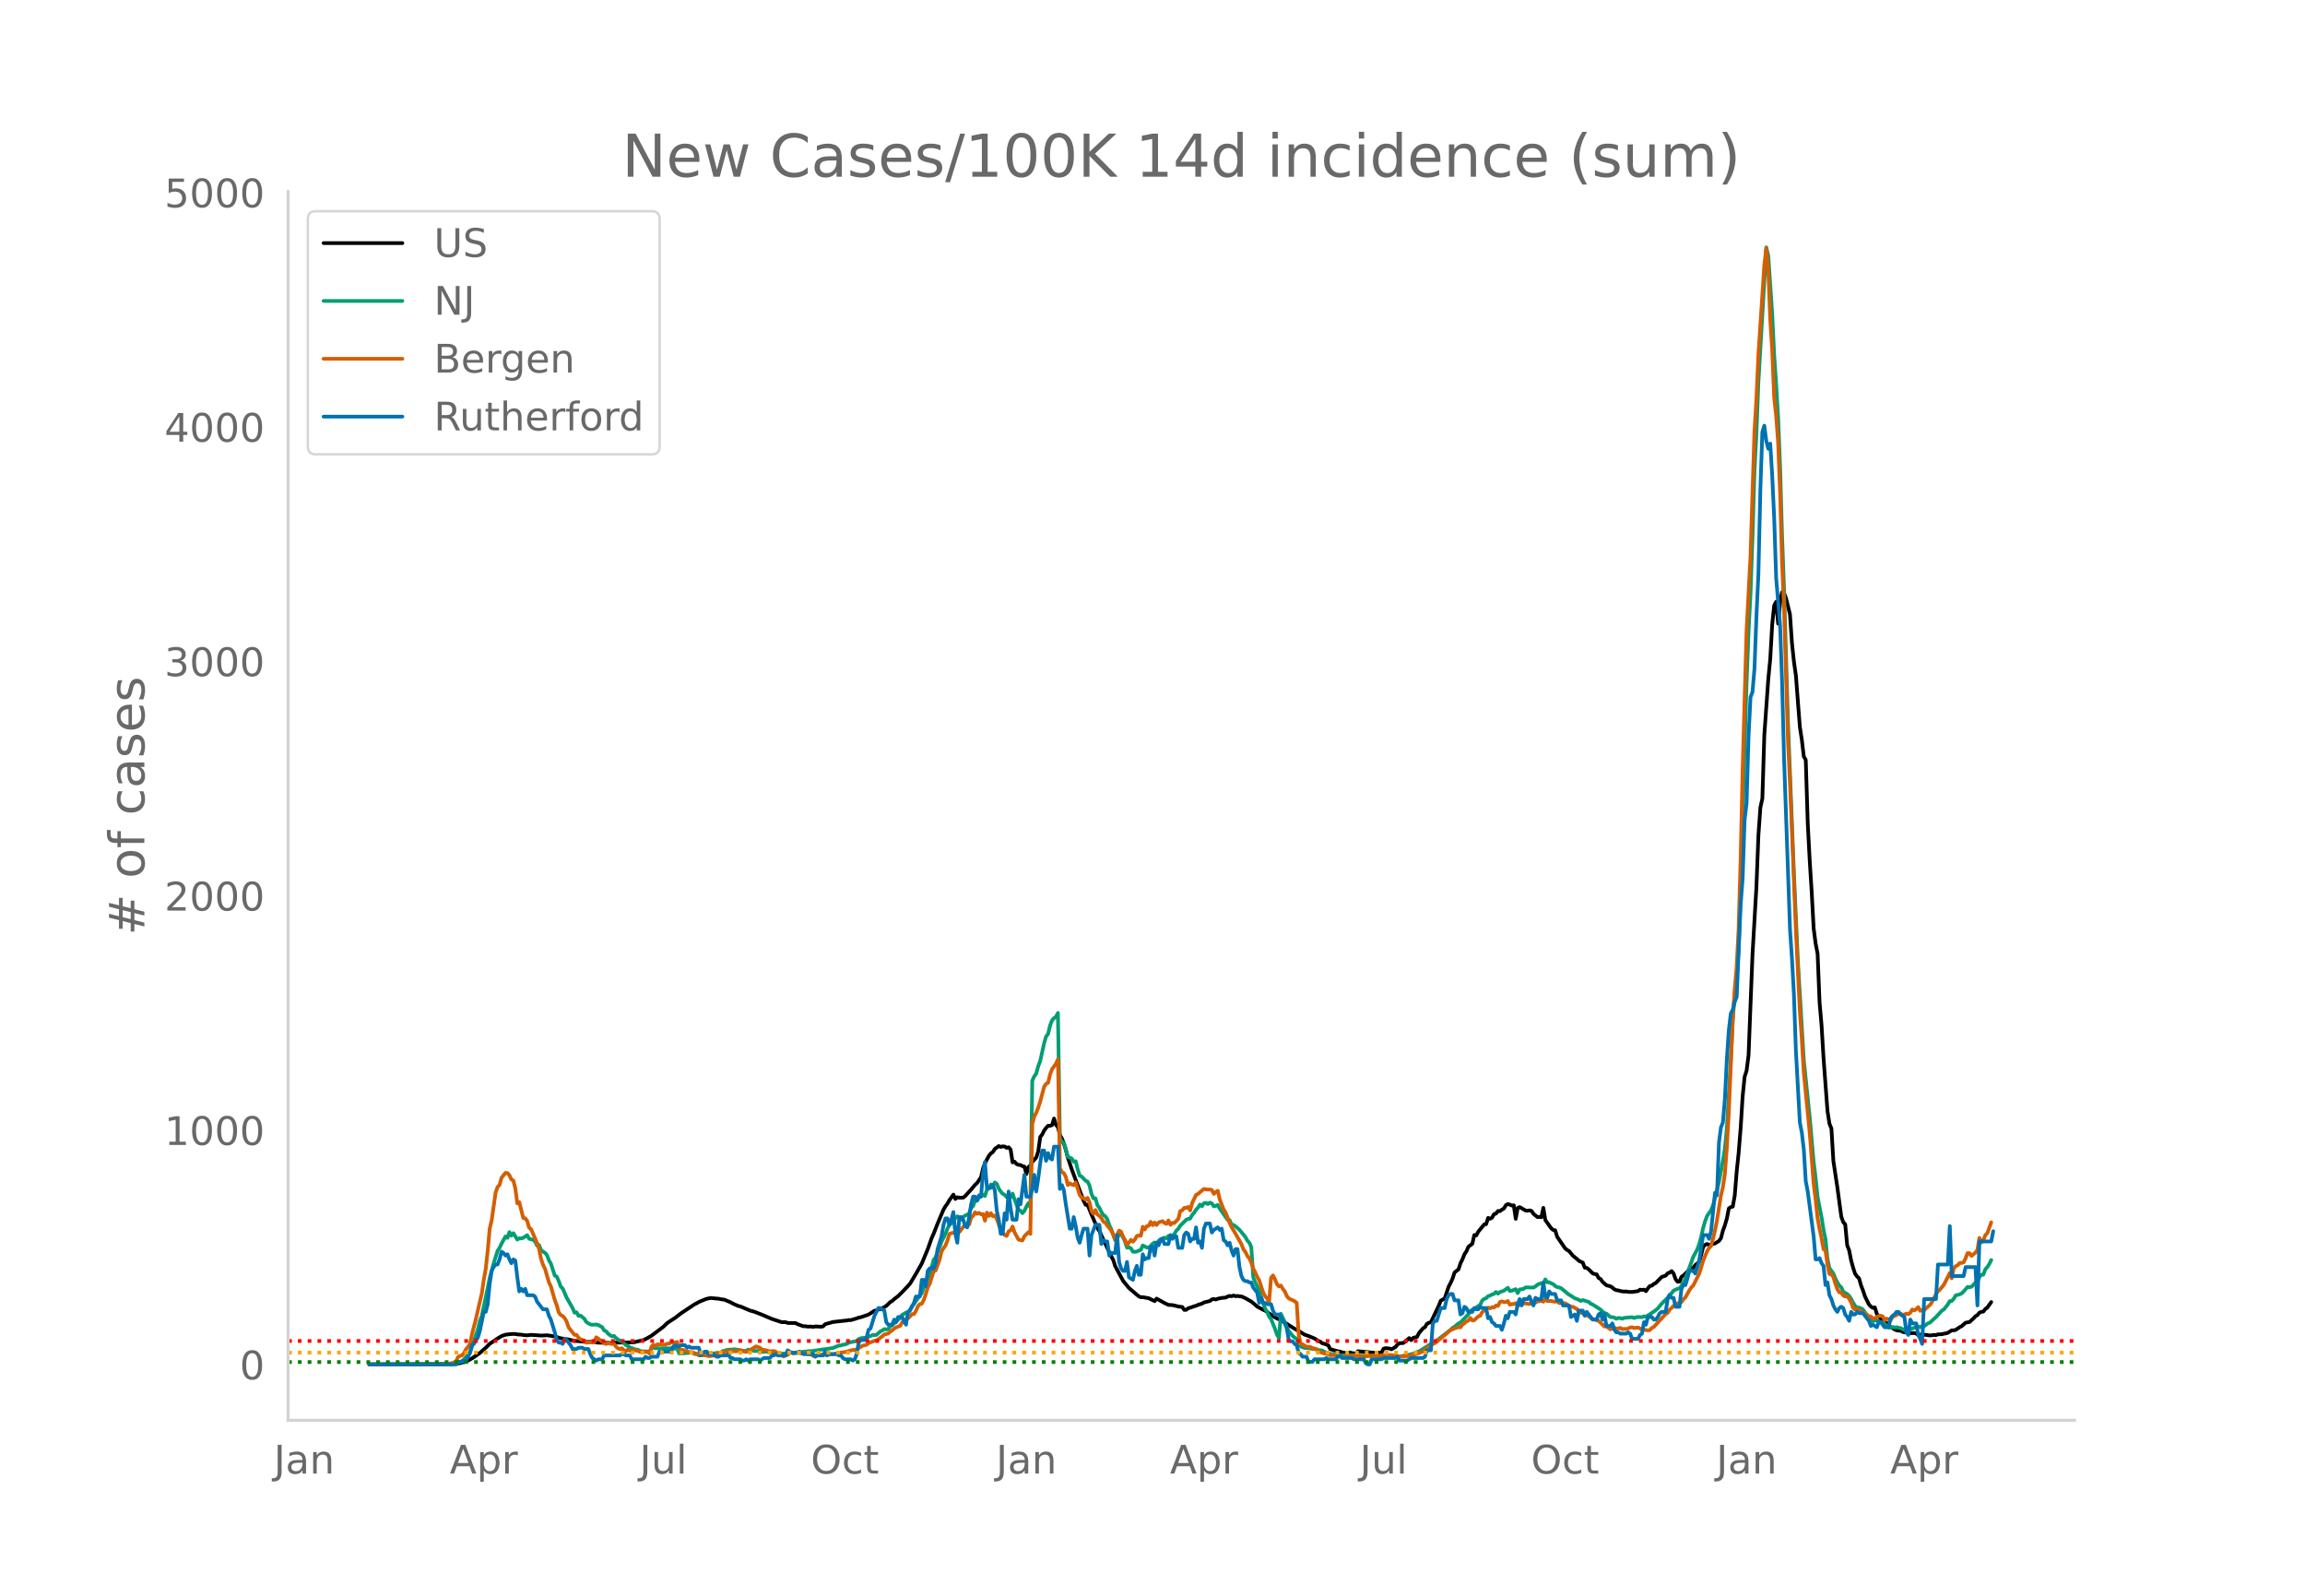 <svg height="864" viewBox="0 0 936 648" width="1248" xmlns="http://www.w3.org/2000/svg" xmlns:xlink="http://www.w3.org/1999/xlink"><defs><style>*{stroke-linecap:butt;stroke-linejoin:round}</style></defs><g id="figure_1"><path d="M0 648h936V0H0z" style="fill:#fff" id="patch_1"/><g id="axes_1"><path d="M117 576.72h725.4V77.76H117z" style="fill:none" id="patch_2"/><path clip-path="url(#p3ca8037f97)" d="m149.973 554.04 32.852-.102 2.404-.136 1.603-.275 1.602-.43 1.603-.592 1.602-.898 1.603-1.078 1.602-1.113 2.404-2.125 1.603-1.604 1.602-1.089 1.603-1.076 1.603-.981 1.602-.56 2.404-.277 1.603-.032.8.195 1.603.11 1.603.226.801.027 1.603-.173 2.404.146 1.602.137 2.404-.126 1.603.21 1.602.28 2.404.726 2.404.387.801.098 2.404.6 1.603.083 2.403.233 1.603.084.801-.043 3.205.346 4.007.053.801.12.801-.143 8.814-.183 4.007-.914 1.602-.827 1.603-.931 4.808-3.614 1.602-1.56 3.205-2.096 2.404-1.852 5.61-3.72.8-.361.802-.508 2.404-.988.8-.293 1.603-.33 2.404.246.802.045.8.196 1.603.216 2.404 1.033 1.603.827 1.602.693.802.166 4.006 1.705 1.603.427 3.205 1.232 4.006 1.724 4.007 1.31 1.602.006.801.306 3.205.049.802.442 2.404.863.8-.029.802.16 1.603-.01.801.141.801-.198 2.404.138.801-.185.802-.864 3.205-.893 4.006-.444 1.603-.168.801-.173.801.037 2.404-.707.801-.325.802-.127 3.205-1.096 2.404-1.555.801-.144.801-.372.802-.088.8-.514.802-.325.801-.544 1.603-1.545.801-.433.802-.772 1.602-1.219 1.603-1.587 1.602-1.675 1.603-1.751 2.404-3.99 2.404-4.26 2.403-5.782 1.603-4.537.801-1.77 1.603-4.11 2.404-5.697.8-1.334.802-1.084.801-1.426 1.603-2.2.801 1.76.802-.706.8.221 1.603-.059.802-.655 2.404-2.658 1.602-1.882.801-.722 1.603-2.349.801-3.545.802-2.166 1.602-3.022.801-.964.802-.549.8-1.266 1.603-1.154.802.342.801-.232.801.088.802.524.8-.234.802.92.801 5.209.802-.271.801.932.801.344.802.062.8.46.802.194.801 3.015.802-2.834.801-.634.801-1.46 1.603-1.785.801-2.518.801-5.796.802-1.017.8-1.63.802-1.082.802-.84.8-.01.802-.247.801-2.686.802 2.593.8.92.802 3.21.801 1.394.802 2.044.801 2.606.801 3.167 1.603 4.717 1.602 4.324 3.206 8.426.8 1.633.802-.021 1.603 3.973 2.404 5.507.8 1.23 1.603 3.417 3.206 6.83.8 1.45.802 2.51 3.205 5.978 2.404 2.924 3.205 2.736.801.637.802.374.801-.042 1.603.303.8.131 2.405 1.177.801-1.017 3.205 1.789 1.603.755 1.602.076 2.404.568 1.603.233.8 1.154.802-.025.801-.63 1.603-.494.801-.323.802-.19.8-.393 1.603-.485.802-.485 2.404-.589.8-.634.802-.152.801.198.802-.33 1.602-.322 1.603-.135.801-.438.801-.227.802.102.801-.283.801.297.802-.132.8.183.802.028 1.603.72 1.602.93.801.417 2.404 2.059 2.404 1.307.801.34 3.206 2.226 1.602.96 1.603.639 5.609 3.573 1.602.842 2.404 1.505 1.603.555 2.403.985 1.603 1.057.801.27.802.687.8.153 1.603.64.802 1.538 3.205.89.801.08.801.346 1.603.246.801.019.802-.28.8.311.802.071.801.211.802-1.064 7.211.69 1.603-.125.801-.045.801-1.53.802-.225 1.602.137.801.326 1.603-.884.801-1.002.802-.59 1.602-.071.801-.575 1.603-1.431.801.84.802-.923 1.602-.422.801-1.583 1.603-1.874.801-.472.802-1.384.8-.401.802-.24 3.205-6.692.801-2.043 1.603-.903 1.603-4.79.8-1.525.802-1.783.801-2.473 1.603-1.24.801-2.483.802-1.603.8-2.048.802-1.172.801-1.877 1.603-1.19.801-3.577.802.174.8-1.516 2.405-2.938.801-.13.801-2.537.802.345.8-.446.802-1.422.801-.247.802-1.028.8.048.802-.607.802-.462.8-1.346.802-.462.801.236.802.387.8-.112.802 5.487.801-4.378.802-.385 2.404 1.396.8.075.802-.135.801.22.802 1.183 1.602 1.315.802-.062.8.13.802-3.805.801 4.964 2.404 3.356.802.648.8.154.802 2.618 3.205 4.666.802.695.8.41 1.603 1.938 1.603 1.276.801.785 1.603.739.801 2.062.801.051.802.637 1.602 1.58.801.309.802.107.801 1.47.801.432.802 1.14 1.602 1.424 1.603.39.801.526.801.7.802.349.8.08.802.286 1.603.214.8-.073.802.195 1.603.019 2.404-.336.8-.606.802.129.801-.131.802.626.801-1.178.801-.928.802-.137.8-.698.802-.392 2.404-2.453 1.603-.534.8-.941.802-.284.801-.604.802.978.801 2.258.801 1.065.802-.01.8-1.964.802-.545 1.603-1.549.8-.974.802-.496.802-.092.8-1.118.802-.616.801-.845.802-2.688.8-3.292.802-.774.801-.36.802.39 2.404-.613 1.602-.998.801-1.1.802-3.058.801-2.189.801-2.745.802-4.11.8-.547.802-.203.801-4.448.802-9.88.801-7.652.801-9.971.802-12.725.8-7.987.802-2.506.801-6.211 1.603-40.966 1.603-27.679.8-20.773.802-11.25.801-3.643.802-25.825 1.602-22.635.801-8.247.802-14.117.801-7.604.801-1.484.802 8.9.8-8.482.802-4.29.801.316.802 2.171 1.602 6.518.802 11.653.8 7.513.802 5.679 1.603 20.786.801 5.253.801 6.78.802 1.452.8 25.58.802 15.282.801 12.648.802 14.859.801 6.195.801 4.09.802 19.839.8 9.176.802 13.286 1.603 21.538.8 5.167.802 2.02.801 13.216 1.603 10.578 1.603 11.942.8 2.25.802.937.801 8.482.802 2.07.801 4.113.801 2.905.802 2.432.8 1.123.802.734.801 2.858.802 2.086.801 2.408 1.603 3.253.8.858.802.562.801-.214.802 2.584 2.404 3.297.8.414.802.079.801 1.703.802-.14 1.602 1.002.801.38.802.13.801-.03.801.49.802.242 1.602.03.801.31 1.603-.066.801.198.802.66.8-.175.802-.052 1.603.138 1.602.232 1.603-.216.801.06.801-.301 1.603-.063.801-.225.802-.098.8-.246 1.603-1.011.802.014.8-.184 1.603-1.107.802-.394 1.602-1.422 1.603-.278 1.602-1.454.802-.887.801-.467.801-.987.802-.331.8-.119.802-1.037.801-.56 1.603-2.263h0" style="fill:none;stroke:#000;stroke-linecap:round;stroke-width:1.5" id="line2d_1"/><path clip-path="url(#p3ca8037f97)" d="m149.973 554.04 32.852-.105 2.404-.352.801-.329.802-.17.801-.471.801-.618 1.603-1.877.801-.77.801-2.646.802-2.066 1.602-4.836.801-3.4.802-2.109 2.404-11.329.8-4.06 1.603-5.85 1.603-5.132.801-1.196.802-1.727 1.602-2.895.801.553.802-2.336.801 1.45.801-1.02 1.603 2.605.801-.536.801.086.802-.274 1.602-1.062.802 1.451 1.602.45.801.626.802 1.685.8-.216.802 2.035.801.656.802.456.801.915.801 2.122.802 1.347 1.602 4.887.801.416.802 1.818.801 2.216.801.79 1.603 3.709 2.404 4.205.801 1.91.801-.193.802 1.447.8-.096 1.603 1.333.802 1.336 1.602.934.802.135 1.602-.096.801.184 1.603.888.801 1.32.801.372.802.925.801.654.801.473.802-.184.8.834.802.649 1.603.736 1.602 1.498.802.346.8.602 2.405.858.801.062.801.447.802.235 1.602.024.801-.021.802.42.801-1.809.801-.043.802.163.8-.035.802.141 1.603-.06 3.205-.04 1.602.125.802-.1.8 2.064 1.603-.013.802-.032.801-.143.801.002.802-.138.8.221.802.36.801.03.802.43 1.602.002 3.205-.403 2.404-.515 1.603-.018.801-.686.801-.114.802-.377 1.602-.157h.801l.802-.142 1.602.26 2.404.42.801-.025.802-.485 1.602.227.802.33 1.602-.025.801.017.802.294.801.075.801-.173.802.21.8.036 1.603.38.802.374.801.227.801-.076.802-.298 2.403-.026.802-.298.8-.17.802.218 1.603-.29.801.027 4.006-.463.802.016 8.814-1.282 2.404-.994.801-.021.801-.341.802-.048.8-.271.802-.521 3.205-.639.801-.787.802-.34 1.602-.178.802.096.8-.57.802-.248.801-.382 1.603-.061 1.603-1.426.8-.384.802-.559.801.146.802-.193.801-1.12.801-.405 2.404-2.29.801-.62.802-1.25 1.602-.961.802-.189.8-.896.802-1.514.801-.858 2.404-3.529.802-.902.8-2.283.802-1.495.801-2.08.802-1.524 1.602-6.2.801-.911.802-2.36.801-1.727.801-2.379 1.603-3.142.801-2.095.801-1.632.802-.534 1.602-2.116.802-.748.8.59.802.75.801-1.041.802-.622.801-.267.801-.655.802-2.183.8-.702.802-2.21.801.02.802-1.287.8-.433.802-.694.802.477.8-2.612.802-.338.801-1.723.802.686.8-1.499.802.577.801 1.894.802 1.214.801.916.801.42.802.936.8-.371.802.446.801-1.511.802 2.401 1.602 4.167.802.331.8 1.054.802-.902.801-1.72.802-1.414.801 1.613.801-51.356.802-1.78.8-1.118.802-2.974.801-2.102 1.603-7.22.801-2.78.802-.995.8-3.387.802-2.139.801-.926.802-.523.8-1.57.802 50.624.801 1.755.802.442.801 2.606.801 3.023.802.282.8.4.802 1.28.801-.204.802 3.288.801 2.514.801.407 1.603 1.685.801.363.801 1.583.802 3.352.801 1.885.801-.03.802 2.827.8 1.007.802 1.696.801 1.285.802.471.801 1.168.801 2.416.802 1.626 1.602 4.49.801-.518.802-1.927.8.014.802 1.267.801 1.75.802 2.465.801-.153.801.449.802 1.342.8.086.802-.147.801-.405.802-.238.801-1.818 1.603.816.8.09.802-.7.801-.904.802-.524.801.426.801-1.038.802-.704 1.602-.628.801.287.802-.986.801.343.801-.458.802-.666.8-1.37.802-.744.801-1.272 2.404-2.4.801-.344.802-.14.801-1.481.801-.857.802-1.28.8-.857.802-1.238.801.69.802-1.218.801-.146.801.497.802-.604.8.343.802 1.17.801-.156.802-.416.801 1.507 3.205 4.554.801.112.802 1.811.801.159.801.56 1.603 1.394 2.404 2.937.8 1.457.802.874.801 1.814.802 12.304.801 1.961 1.603 3.35 1.602 5.206.801 2.09.802 1.287.801 1.966.801 1.014 1.603 3.948.801 2.286.801 1.452.802-9.813 1.602 3.416.802 1.946.8 1.644 1.603 2.006.802.681.801.385.801 2.234.802.913 1.602.63 1.603.094 1.602.281 1.603.098.801.419.801.025.802.161.8.522.802.184 1.603.684 2.404.007 1.602.434 1.603.047 2.404.012 1.602-.108 2.404.235 2.404.103.801-.09.801.075 1.603-.067 4.006.294 1.603-.027 4.006.096 1.603-.132 4.006-.792.802-.197 1.602-.723.801-.243 1.603-.985 1.603-.993.8-.59 2.405-1.125 2.403-1.97 1.603-1.215 2.404-1.877.801-.772.801-.468 1.603-1.34.801-.365 2.404-2.519.801-.777.802-1.48 1.602-.828 2.404-1.62.801-1.707.802-.664.801-.301.801-.818.802-.244.8-.458.802-.214.801-.802.802.676.8-.618 1.604-.547 1.602-1.207.801 1.291.802-.096 1.602-.634.801 1.611.802-1.484 1.602-.244.802-.6 3.205.068.801-.446.801-.685.802-.401.8-.21.802.352.801-1.94.802 1.228.801-.045.801.46.802.278.8.79.802.413.801.161.802.298 3.205 2.652.801.404 1.603 1.09.8.2 1.603.828.802-.346 2.404.752.8.739.802.31 3.205 2.069.802.8.8.639.802.175 1.603 1.43.801.011.801.181.802.49.8-.35.802.082.801.238.802-.342 3.205-.277.801.344.801-.282.802-.15 1.602.108.801-.374.802.152 1.602-.99 2.404-1.661.801-.697 1.603-1.954 1.603-1.577.8-.74.802-1.26.801-.612.802-1.101 1.602-.724.802-.18.8-.942.802-1.62.801-1.33 1.603-4.514 1.603-4.404 1.602-2.953.801-2.197.802-2.964.8-3.557.802-2.793.801-2.115 1.603-2.34.801-1.93 1.603-6.103.801-3.462 1.603-8.525.801-4.87.801-8.196 1.603-27.845.801-15.952.801-11.057.802-6.915.801-11.614.801-23.024 1.603-58.17.801-26.52.801-20.477.802-15.698.8-22.634.802-27.198.802-15.156.8-20.92 3.206-54.733.801 3.427 1.603 23.704.801 16.645.801 11.796.802 13.573.8 19.817.802 28.261.801 21.638 1.603 53.963 2.404 61.32 1.602 35.468 2.404 40.444 2.404 23.147 1.603 18.245.801 6.39.801 7.9 1.603 8.062.801 5.142.801 3.785.802 8.08.8 3.737 1.603 2.16.802 2.01.801 1.607.801 1.25.802.768.8 1.783 1.603.9.802.752.801 1.245.801 1.546.802 1.232.8.833.802-.121.801.34.802.488.801 1.14.801 1.57.802.937.8.273.802.806.801-.272.802.008.801.217.801.397.802.203.8.578.802.717 1.603.765.8-.271.802.209.801-.098 1.603.333 1.603.813.8-.256.802-.078.801.068 1.603-.716 1.603-.526.8.336.802-.412.801.006 1.603-1.21.801-.276 1.603-1.511.801-.705 2.404-2.607.801-.51 1.603-2.012.801-1.353.801-.062.802-.914.8-1.338 1.603-.422.802-.41.801-.737 1.603-1.883.8.137.802-.21 1.603-1.67.801-.46.801-1.779.802-.973.8-.032.802-2.164.801-.885.802-1.239.801-1.652h0" style="fill:none;stroke:#009e73;stroke-linecap:round;stroke-width:1.5" id="line2d_2"/><path clip-path="url(#p3ca8037f97)" d="m149.973 554.04 28.846-.071 4.006-.256 1.603-.53.801-.49.801-1.665.802-.45.801-.204.801-.96.802-1.541.8-.92.802-1.163.801-3.932 1.603-6.27 2.404-10.394.801-5.473.801-4.503.802-7.372.8-8.925.802-3.39 1.603-11.252.801-2.277.801-.837.802-2.92 1.602-1.961.801.05.802.95.801 1.665.801.45.802 3.195.8 6.065.802-.5 1.603 6.423.801.112.801 1.082.802 2.768.8.602 1.603 3.717.802 1.91.8 2.317.802 4.054.801 2.39.802 1.592 1.602 5.514.802 1.705 1.602 5.555.801 2.185.802 2.86.801 1.04.801.41.802.857.8 1.389.802 2.389 1.603 2.022.801.98.801-.01.802 1.174.8.653 1.603.552.802.817.801-.113 2.404.02.801-2.092.801.51 2.404 1.89.801.326.802-.48.801.337.801.153.802-.143.8 1.185.802.725.801.275.802-.347.801.848.801.418.802-.755.8.49h.802l.801-.225 1.603.276.801.378 3.205.081.802.674.801-2.869.801-.745.802.52.8-.674 2.405.194.8-.06.802-.41.801-.01.802-.5.801-.03.801.112.802-.286.8 2.89.802.418.801-.092.802.562.801.01.801.327 1.603.102.801.429.801.174.802.633.801-.245.801.03 1.603.307.801.275 1.603-.204 2.404-1.072.8.02.802-.449.801-.092.802-.265.8.234.802-.398.801.164 1.603.081.801-.275.802-.092 1.602.46.801.101.802-.204.801-.592 1.603-.899.8-.52 1.603.582.802.776.801.04 2.404.623 1.602-.112.802.235.801 1 .801.164 1.603.786.801-.398.801-.266.802-.806.8-.072.802.317.801-.235.802-.02 1.602.255 1.603-.153.801.367 1.603.204.801.623.801-.05.802-.246.8-.04.802-.235.801.102.802-.01.801-.266 2.404.02 1.602-.347.802-.04.801-.307 1.603-.163 3.205-.868.8.01.802-.255 1.603-1.021.801-.45 1.603-.388.8-.694 2.405-.899.801-.112 2.404-1.746.801-.735 1.603-.388.801-.746.801-.54.802-.746.8-.46 1.603-.612.802-1.369 1.602-1.245.802-.45.8-.765.802-.95.801.01.802-1.276.8-1.869.802-.929.802-.153.8-1.573.802-2.267.801-2.767.802-1.46 1.602-5.064.801-.358 1.603-4.34.801-3.44 1.603-2.42.801-1.981.801-2.635.802-.357 1.602-.266.802-2.001.8 1.807 1.603-2.042.802-.664.801.235.801-.592.802-2.798.8-.704.802-1.42.801.613.802-.398.8.572.802-.082.802 2.675.8-3.257.802 1.348.801-1.103.802 1.215.8-.266.802 1.359.801 2.256 1.603 3.42.801.848.802.388.8-1.878.802-.368.801-1.562.802 2.358 1.602 2.9.802.256.8.132.802-1.725 1.603-1.634.801.694.801-44.642.802-3.022.8-1.542.802-2.053.801-2.45 1.603-6.076.801-1.164.802-.388.8-3.38.802-2.164 1.603-2.237.8-1.838.802 44.336.801 1.522.802.418.801 1.552.801 3.278.802-.704.8.5.802.235.801-1.103 1.603 5.014.801 1.164.802.224.8.644.802-.766.801 1.848.802 3.584.801 1.031.801-1.51.802 1.827.8.541.802.899.801 1.44.802.387.801 1.195 1.603 1.98.8 1.655.802 2.134.801-2.113.802-1.583.8.439.802 2.022.801 1.337.802 2.053 1.602-2.094.802.715.8-.858.802-1.47.801-.153.802.082.801-3.635.801 1.072.802-1.318.8-.163.802-1.603.801 1.358.802-1.062.801 1 .801-1.061 1.603-.52.801.734.801.368.802-1.389.801 1.756.801-.786.802.092 1.602-1.715.801-3.145.802-.307.8-.99.802.02.801-.418.802 1.419.801-2.971 1.603-3.34.8-.398 1.603-1.358.802-.633 1.602.256.802-.072.8.225.802 1.582.801-.776.802-.48.801 3.503 1.603 4.125.8 1.256 1.603 4.135.802 1.716 1.602 2.675 2.404 4.258.801 2.093.802 1.052.8 1.644.802.98.801 1.757.802 2.47.801 1.481.801 1.869.802 1.358 1.602 4.911.801 1.501.802.899.801 1.603.801-9.935.802-.99.8 1.592.802 1.95.801.91.802-.338.801 1.389.801 1.031.802 1.88.8.928.802.43.801.295.802.45.801.633.801 12.804.802 3.86.8.153.802.623.801.327 1.603.153.801.46.801.132.802.429.801.725 1.603.653 2.403.562.802.408.801-.132 1.603.214 1.602.49.801.082 3.206-.204.8-.215 2.405-.122.801.275 1.603.133 3.205-.408 1.602-.03 1.603.101 1.602-.306 3.205.01 2.404.51 1.603.062 2.404-.174 1.602-.214 3.205-.98 1.603-.674.801-.592 1.603-1.46.801-.338.801-.592.802-.388.8-.541 1.603-1.41 2.404-1.95.802-.827.8-.52 1.603-.735 1.603-.511.801.102.802-1.133.8-.552.802-.745.801-.296.802-1.072.801.98.801-.102 1.603-1.532.801-.265.801-1.44.802-.684.801-.5.801-.685.802.307.8-.5.802.163.801-.797.802.153.8-1.572.802-.296.802.286.8.01.802-.44.801 1.492.802-.215.8-.071.802-.307.801 1.256.802-.806 1.602-.358.802-.02 1.602.265.801-.316.802-.03.801-.225.801-.5.802-.062.8-.204.802.378.801-1.032.802.756 1.602-.01.802.214.8.082.802-.174.801.715 1.603.04.801.062.802.378.8.766.802.224.801.072 1.603.868.801 1.062.801.439.802.214.801.715.801.122.802.388.8.705.802.541.801.051.802.358.801.224 2.404 2.308.801-.082 1.603 1.246.801-.541.801-.123.802.388.8-.092.802-.234.801.52.802-.122.8.081.802-.224.802-.409.8-.092.802.297 1.603-.194 1.602.755 2.404.398.801-.122.802-.868.8-.398 4.809-5.27.8-.428.802-1.297.801-.715.802-.867 1.602-1.042.802.02.8-.51.802-1.113.801-.786 1.603-2.86.801-1.184.802-.796 2.403-4.759 1.603-5.268 1.602-3.89.802-1.267.801-.817.801-2.93.802-3.41.8-4.034 1.603-10.068.802-3.503.801-5.299.801-10.589.802-14.346 1.602-38.087.801-11.988.802-9.19.801-15.806.801-28.202.802-35.616 1.602-56.773 1.603-30.112 1.602-50.748.802-13.336.8-17.828 2.405-36.412.8-6.893.802 8.465.801 20.412.802 12.457.801 19.32.801 7.249.802 10.854.8 20.412.802 28.53.801 18.215 1.603 54.241.801 16.552 2.404 60.01 1.603 32.9.801 11.63.801 13.478 2.404 24.394 1.603 20.728.801 6.361.801 7.577.802 4.493.8 3.594.802 4.564.801.531.802 5.606.8 3.952.802.081.801 1.154.802 2.665.801 2.247.801 1.286.802.082.8 1.195.802.418.801-.153.802 1.072.801 1.41.801 2.225.802.797.8-.123.802.051 1.603 1.41.801-.062 1.603 1.43.8.03.802.838.801-.133.802-.368.801-.561.801-.051.802.275.8 1.563.802-.664.801.286.802.45.8-1.471 2.405-1.154.801-.164.801.44.802-.082.8-.337.802.194.801-.541.802-1.348.801.378.801-.49.802-.838.8 1.511.802-.306.801.143.802-.909 1.602-1.347.802-1.205 1.602-3.115.801-1.215.802-.664 1.602-1.98 2.404-4.749.801 2.104.802-4.003.8-.868.802-.429.801-.867.802-.041.801-.245.801-1.634.802-2.104.8.031.802 1.093 1.603-1.318.801-1.102.801-4.881.802 1.817.8-.857.802-2.053.801-.776 1.603-4.452h0" style="fill:none;stroke:#d55e00;stroke-linecap:round;stroke-width:1.5" id="line2d_3"/><path clip-path="url(#p3ca8037f97)" d="M149.973 554.04h35.256l.801-1.04h1.603l.801-.52h.802l1.602-3.12.801-3.12.802-.521.8-1.56.802-1.04.801-2.6 1.603-7.801h.801l.802-3.12.8-8.322.802-5.2.801-1.56.802-1.04h.801l.801-2.08.802-3.121.8.52.802 1.04.801-.52.802 2.08.801 1.56.801-1.56.802.52.8 6.76.802 5.722.801-1.04.802 1.04.801-1.04.801 2.6h2.404l.801.52.802 2.08 2.403 3.12h1.603l.801 2.6.802 1.56 1.602 5.202.801 3.12.802 1.04h.801l.801.52.802-2.08.8.52 1.603 2.08.802 1.56h1.602l.802-.52h1.602l.801.52h1.603l.801 2.08.802 1.56 1.602 1.04.801-.52h1.603l.801-1.56h6.41l.802-.52h.801l.801.52h1.603l.801 1.56h4.808l.801-1.04.801.52h.802l.801-.52h2.404l.801-2.08.801.52.802-.52h3.205l.801-2.08.801-.52.802.52h.8l.802-.52h1.603l.801 1.04.801-.52.802.52h3.205l.801 3.12.801-1.04.802-.52h.8l.802 1.04h1.603l1.602 1.04h.802l.8-.52h2.405l.8-.52.802 1.56h.801l.802.52h2.404l.8.52h.802l.801-.52.802.52.801-.52h3.205l.801.52 1.603-1.04h2.404l.801-1.04h.801l.802-.52.801.52h3.205l.801-2.08 1.603 1.04h2.404l.801-.52 1.603 1.04h4.006l.801 1.04.802-.52h2.403l.802-1.56.801 1.56.801-.52h3.205l.802.52h.801l.801 1.04.802.52h2.403l.802.52.8-.52.802-2.08.801-4.68.802-1.04h1.602l.802-1.04.8-3.12.802-.52 1.603-5.201 1.602-3.12h.802l1.602 1.04.801 4.68.802 1.04h1.602l.802-2.08.8 1.04.802-2.08h1.603l1.602 3.12.802-5.2.8-.52 1.603-3.12.802-2.601h1.602l.802-6.76h.8l.802 2.6.801-6.241.802-1.04h1.602l.801-2.08.802-5.721 1.602-5.201.802-4.68.8-2.6h.802l.801 2.6.802-2.08.801-3.121.801 8.84.802 3.641.8-10.4h.802l.801 1.04.802 2.6.801.52.801-4.16.802-5.201.8-3.12h.802l.801 1.56.802-2.08.8.52.802-9.362.802-4.68.8 10.4h1.603l.802-1.04.8 2.08.802 8.322.801 3.64.802 5.72h.801l.801-8.32.802 2.6.8-11.441.802 6.76.801 4.681h1.603l.801-8.32.802 2.08 1.602-11.962.801 8.841h1.603l.801-3.12.802-5.72.8 6.76.802-5.2.801-6.241.802-5.201h.8l.802 4.16.802-3.12.8 2.08.802.52.801-5.2h1.603l.801 17.162.801-1.56.802 2.08.801 5.72 1.603 9.882h.8l.802-4.68.801 3.64.802 4.68.801 2.08.801-3.12.802-2.6h1.602l.801 10.92.802-8.32 1.602-4.16h1.603l.801 7.8.801-1.56.802.52h.801l.801 5.72.802-1.04h1.602l.801-7.28.802 10.921.8 2.6.802 1.04h.801l.802-3.64.801 6.24 1.603 1.041.8-3.64.802-2.08.801 3.64h.802l.801-8.321.801 2.08.802-.52h.8l.802-4.68h.801l.802 3.64.801-5.2.801 1.04.802-2.08.8-.52.802 2.08h1.603l.801-3.641.801 1.56.802-1.04h.8l.802 4.68h1.603l.8-5.2.802-1.04.801.52.802 3.12.801-1.04h.801l.802-4.68.8 6.24.802-.52.801 2.6.802-7.8.801-2.08h1.603l.8 3.64.802-1.04 1.603-1.04h0l.801 1.04.801-.52.802 4.68.8.52.802 1.56.801-1.04.802 3.12.801 2.08.801-2.6h.802l.8 7.281.802 3.64.801 1.561.802.52h.8l.802.52h.801l.802 2.08 1.602 2.08.802 4.161.8-2.08.802 2.08h.801l.802.52h1.602l.802 2.6.8 1.56h1.603l.802 1.04.801 1.561.801 1.04.802 2.08.8 4.68.802.52h.801l.802 1.041.801.52.801 3.12.802.52.8 1.04h1.603l.802 2.08h1.602l.801-1.04h4.007l.801-.52.801.52h3.206l.8-1.56h.802l.801 1.04h4.007l.801.52h4.007l.8 1.56.802.521h.801l.802-2.08h4.006l.801-.52h4.808l.801-.52.802 1.56h3.205l1.602-1.04h4.808l.801-.52.802-2.6h1.602l.801-10.922.802-1.04h.8l1.603-5.2h1.603l.801-3.641.802-1.56.8-.52h.802l.801 2.6h1.603l.801 5.72.802-.52.8-2.6.802.52.801 1.56h1.603l.801-1.56.802.52h.8l.802-1.04.801.52h1.603l.801 4.16.802-.52.8 2.081.802.52.801 1.04h1.603l.801 1.56.802-2.6.8-3.12.802 1.04.801-2.6h1.603l.801 1.04.801-4.16.802-2.081.801 2.6.801-2.6h1.603l.801-1.04.801 2.08.802 1.56.801-3.12.801.52h1.603l.801-6.76.801 5.72.802.52.801-2.6.801 1.04h1.603l.801 2.6h1.603l.8 2.08h2.405l.801 4.68 1.603-1.04.8 2.601.802-4.16h1.603l.801 2.08.801-1.56 2.404 3.12h1.603l.801-2.08.801-.52.802 2.6.8-2.08.802 4.68h1.603l.801-1.04.801 2.6.802 1.04h.8l.802.52h2.404l.801-.52.802.52.8 2.08h2.405l.8-1.56.802-.52.801-4.68.802 1.04.801-3.12h1.603l.8 1.04h.802l.801-1.04.802-1.56.801-.52h1.603l.8-5.201.802-1.56.801 1.04h.802l.801 3.64h1.603l.8-7.28.802-1.56h.801l.802-2.601.8-3.12h1.604l.8 1.04 1.603-5.2 1.603-10.402h1.602l.802 1.56.801-3.12 1.603-15.602.8 1.04.802-21.322.801-6.241.802-2.08.801-9.361.801-16.122.802-11.962.8-6.76.802-1.56.801-3.12.802-2.081 1.602-37.444.802-10.402.8-23.922.802-6.761.801-27.043.802-16.122.8-2.08.802-9.361.802-21.323.8-17.162.802-34.324.801-23.403.802-2.6.8 6.24.802 3.121.801-2.08.802 13.002.801 17.161.801 24.443 1.603 19.242.801 22.883.801 31.204 1.603 45.765.801 23.403.802 11.961.8 14.562.802 22.882 1.603 29.124.801 4.16.801 6.761.802 13.001.8 4.16 2.405 18.203.801 9.361h.801l.802-.52.8 2.08.802 1.04.801 7.801.802-1.04.8 5.2.802 1.56.801 2.601.802 1.56.801 1.04.801-1.56.802-.52.8.52.802 2.6.801 1.04.802 1.561.801-3.64.801 1.04h.802l.8-1.04.802.52h1.603l2.404 3.12.8 2.08.802-.52 1.603 1.04.801-2.08h.801l1.603 2.08h1.602l.802-3.64.8-1.04.802-.52.801-1.04h.802l.801 1.04 1.603 1.04.8 6.24.802 1.04.801-6.24.802 1.56h1.602l.802 4.68.8 1.56.802 2.081.801-18.202h4.808l.801-14.042h4.007l.801-15.601.801 20.282h4.808l.801-3.64h4.007l.801 15.601.801-26.003h4.808l.801-4.16h0" style="fill:none;stroke:#0072b2;stroke-linecap:round;stroke-width:1.5" id="line2d_4"/><path clip-path="url(#p3ca8037f97)" d="M117 553.088h725.4" style="fill:none;stroke:green;stroke-dasharray:1.5,2.475;stroke-dashoffset:0;stroke-width:1.5" id="line2d_5"/><path clip-path="url(#p3ca8037f97)" d="M117 549.28h725.4" style="fill:none;stroke:orange;stroke-dasharray:1.5,2.475;stroke-dashoffset:0;stroke-width:1.5" id="line2d_6"/><path clip-path="url(#p3ca8037f97)" d="M117 544.521h725.4" style="fill:none;stroke:red;stroke-dasharray:1.5,2.475;stroke-dashoffset:0;stroke-width:1.5" id="line2d_7"/><path d="M117 576.72V77.76" style="fill:none;stroke:#d3d3d3;stroke-linecap:square;stroke-linejoin:miter;stroke-width:1.25" id="patch_3"/><path d="M117 576.72h725.4" style="fill:none;stroke:#d3d3d3;stroke-linecap:square;stroke-linejoin:miter;stroke-width:1.25" id="patch_4"/><g id="matplotlib.axis_1"><g id="xtick_1"><g style="fill:#696969" transform="matrix(.16 0 0 -.16 111.198 598.378)" id="text_1"><defs><path d="M9.813 72.906h9.859V5.078q0-13.187-5-19.14-5-5.954-16.094-5.954h-3.75v8.297h3.078q6.531 0 9.219 3.672Q9.813-4.39 9.813 5.078z" id="DejaVuSans-74"/><path d="M34.281 27.484q-10.89 0-15.093-2.484-4.204-2.484-4.204-8.5 0-4.781 3.157-7.594 3.156-2.797 8.562-2.797 7.485 0 12 5.297 4.516 5.297 4.516 14.078v2zm17.922 3.72V0H43.22v8.297Q40.14 3.328 35.547.953q-4.594-2.375-11.234-2.375-8.391 0-13.36 4.719Q6 8.016 6 15.922q0 9.219 6.172 13.906 6.187 4.688 18.437 4.688h12.61v.89q0 6.203-4.078 9.594-4.078 3.39-11.453 3.39-4.688 0-9.141-1.124-4.438-1.125-8.531-3.375v8.312q4.921 1.906 9.562 2.844 4.64.953 9.031.953 11.875 0 17.735-6.156 5.86-6.14 5.86-18.64z" id="DejaVuSans-97"/><path d="M54.89 33.016V0h-8.984v32.719q0 7.765-3.031 11.61-3.031 3.858-9.078 3.858-7.281 0-11.484-4.64-4.204-4.625-4.204-12.64V0H9.08v54.688h9.03v-8.5q3.235 4.937 7.594 7.374Q30.078 56 35.797 56q9.422 0 14.25-5.828 4.844-5.828 4.844-17.156z" id="DejaVuSans-110"/></defs><use xlink:href="#DejaVuSans-74"/><use x="29.492" xlink:href="#DejaVuSans-97"/><use x="90.771" xlink:href="#DejaVuSans-110"/></g></g><g id="xtick_2"><g style="fill:#696969" transform="matrix(.16 0 0 -.16 182.607 598.378)" id="text_2"><defs><path d="M34.188 63.188 20.797 26.906h26.812zm-5.579 9.718h11.188L67.578 0h-10.25l-6.64 18.703h-32.86L11.188 0H.78z" id="DejaVuSans-65"/><path d="M18.11 8.203v-29H9.077v75.484h9.031v-8.296q2.844 4.875 7.157 7.234Q29.594 56 35.594 56q9.968 0 16.187-7.906 6.235-7.907 6.235-20.797T51.78 6.484q-6.218-7.906-16.187-7.906-6 0-10.328 2.375-4.313 2.375-7.157 7.25zm30.578 19.094q0 9.906-4.079 15.547-4.078 5.64-11.203 5.64-7.14 0-11.218-5.64-4.079-5.64-4.079-15.547 0-9.906 4.078-15.547 4.079-5.64 11.22-5.64 7.124 0 11.202 5.64t4.078 15.547z" id="DejaVuSans-112"/><path d="M41.11 46.297q-1.516.875-3.297 1.281Q36.03 48 33.89 48q-7.625 0-11.703-4.953-4.079-4.953-4.079-14.234V0H9.08v54.688h9.03v-8.5q2.844 4.984 7.375 7.39Q30.031 56 36.531 56q.922 0 2.047-.125 1.125-.11 2.484-.36z" id="DejaVuSans-114"/></defs><use xlink:href="#DejaVuSans-65"/><use x="68.408" xlink:href="#DejaVuSans-112"/><use x="131.885" xlink:href="#DejaVuSans-114"/></g></g><g id="xtick_3"><g style="fill:#696969" transform="matrix(.16 0 0 -.16 259.711 598.378)" id="text_3"><defs><path d="M8.5 21.578v33.11h8.984V21.922q0-7.766 3.016-11.656 3.031-3.875 9.094-3.875 7.265 0 11.484 4.64 4.234 4.64 4.234 12.656v31h8.985V0h-8.984v8.406Q42.047 3.422 37.718 1q-4.313-2.422-10.032-2.422-9.421 0-14.312 5.86Q8.5 10.296 8.5 21.578zM31.11 56z" id="DejaVuSans-117"/><path d="M9.422 75.984h8.984V0H9.422z" id="DejaVuSans-108"/></defs><use xlink:href="#DejaVuSans-74"/><use x="29.492" xlink:href="#DejaVuSans-117"/><use x="92.871" xlink:href="#DejaVuSans-108"/></g></g><g id="xtick_4"><g style="fill:#696969" transform="matrix(.16 0 0 -.16 329.249 598.378)" id="text_4"><defs><path d="M39.406 66.219q-10.75 0-17.078-8.016-6.312-8-6.312-21.828 0-13.766 6.312-21.781 6.328-8 17.078-8 10.735 0 17.016 8 6.281 8.015 6.281 21.781 0 13.828-6.281 21.828-6.281 8.016-17.016 8.016zm0 8q15.328 0 24.5-10.281 9.188-10.282 9.188-27.563 0-17.234-9.188-27.516-9.172-10.28-24.5-10.28-15.375 0-24.593 10.25-9.204 10.265-9.204 27.546t9.204 27.563q9.218 10.28 24.593 10.28z" id="DejaVuSans-79"/><path d="M48.781 52.594v-8.407q-3.812 2.11-7.64 3.157-3.828 1.047-7.735 1.047-8.75 0-13.593-5.547-4.829-5.532-4.829-15.547 0-10.016 4.829-15.563 4.843-5.53 13.593-5.53 3.907 0 7.735 1.046 3.828 1.047 7.64 3.156V2.094Q45.016.344 40.984-.531q-4.015-.89-8.562-.89-12.36 0-19.64 7.765-7.266 7.765-7.266 20.953 0 13.375 7.343 21.031Q20.22 56 33.016 56q4.14 0 8.093-.86 3.953-.843 7.672-2.546z" id="DejaVuSans-99"/><path d="M18.313 70.219V54.688h18.5v-6.985h-18.5V18.016q0-6.688 1.828-8.594 1.828-1.906 7.453-1.906h9.218V0h-9.218q-10.407 0-14.36 3.875-3.953 3.89-3.953 14.14v29.688H2.687v6.984h6.594V70.22z" id="DejaVuSans-116"/></defs><use xlink:href="#DejaVuSans-79"/><use x="78.711" xlink:href="#DejaVuSans-99"/><use x="133.691" xlink:href="#DejaVuSans-116"/></g></g><g id="xtick_5"><g style="fill:#696969" transform="matrix(.16 0 0 -.16 404.467 598.378)" id="text_5"><use xlink:href="#DejaVuSans-74"/><use x="29.492" xlink:href="#DejaVuSans-97"/><use x="90.771" xlink:href="#DejaVuSans-110"/></g></g><g id="xtick_6"><g style="fill:#696969" transform="matrix(.16 0 0 -.16 475.075 598.378)" id="text_6"><use xlink:href="#DejaVuSans-65"/><use x="68.408" xlink:href="#DejaVuSans-112"/><use x="131.885" xlink:href="#DejaVuSans-114"/></g></g><g id="xtick_7"><g style="fill:#696969" transform="matrix(.16 0 0 -.16 552.179 598.378)" id="text_7"><use xlink:href="#DejaVuSans-74"/><use x="29.492" xlink:href="#DejaVuSans-117"/><use x="92.871" xlink:href="#DejaVuSans-108"/></g></g><g id="xtick_8"><g style="fill:#696969" transform="matrix(.16 0 0 -.16 621.717 598.378)" id="text_8"><use xlink:href="#DejaVuSans-79"/><use x="78.711" xlink:href="#DejaVuSans-99"/><use x="133.691" xlink:href="#DejaVuSans-116"/></g></g><g id="xtick_9"><g style="fill:#696969" transform="matrix(.16 0 0 -.16 696.935 598.378)" id="text_9"><use xlink:href="#DejaVuSans-74"/><use x="29.492" xlink:href="#DejaVuSans-97"/><use x="90.771" xlink:href="#DejaVuSans-110"/></g></g><g id="xtick_10"><g style="fill:#696969" transform="matrix(.16 0 0 -.16 767.542 598.378)" id="text_10"><use xlink:href="#DejaVuSans-65"/><use x="68.408" xlink:href="#DejaVuSans-112"/><use x="131.885" xlink:href="#DejaVuSans-114"/></g></g></g><g id="matplotlib.axis_2"><g id="ytick_1"><g style="fill:#696969" transform="matrix(.16 0 0 -.16 97.32 560.119)" id="text_11"><defs><path d="M31.781 66.406q-7.61 0-11.453-7.5Q16.5 51.422 16.5 36.375q0-14.984 3.828-22.484 3.844-7.5 11.453-7.5 7.672 0 11.5 7.5 3.844 7.5 3.844 22.484 0 15.047-3.844 22.531-3.828 7.5-11.5 7.5zm0 7.813q12.266 0 18.735-9.703 6.468-9.688 6.468-28.141 0-18.406-6.468-28.11-6.47-9.687-18.735-9.687-12.25 0-18.718 9.688-6.47 9.703-6.47 28.109 0 18.453 6.47 28.14Q19.53 74.22 31.78 74.22z" id="DejaVuSans-48"/></defs><use xlink:href="#DejaVuSans-48"/></g></g><g id="ytick_2"><g style="fill:#696969" transform="matrix(.16 0 0 -.16 66.78 464.932)" id="text_12"><defs><path d="M12.406 8.297h16.11v55.625l-17.532-3.516v8.985l17.438 3.515h9.86V8.296H54.39V0H12.406z" id="DejaVuSans-49"/></defs><use xlink:href="#DejaVuSans-49"/><use x="63.623" xlink:href="#DejaVuSans-48"/><use x="127.246" xlink:href="#DejaVuSans-48"/><use x="190.869" xlink:href="#DejaVuSans-48"/></g></g><g id="ytick_3"><g style="fill:#696969" transform="matrix(.16 0 0 -.16 66.78 369.746)" id="text_13"><defs><path d="M19.188 8.297h34.421V0H7.33v8.297q5.609 5.812 15.296 15.594 9.703 9.797 12.188 12.64 4.734 5.313 6.609 9 1.89 3.688 1.89 7.25 0 5.813-4.078 9.469-4.078 3.672-10.625 3.672-4.64 0-9.797-1.61-5.14-1.609-11-4.89v9.969Q13.767 71.78 18.938 73q5.188 1.219 9.485 1.219 11.328 0 18.062-5.672 6.735-5.656 6.735-15.125 0-4.5-1.688-8.531-1.672-4.016-6.125-9.485-1.218-1.422-7.765-8.187-6.532-6.766-18.453-18.922z" id="DejaVuSans-50"/></defs><use xlink:href="#DejaVuSans-50"/><use x="63.623" xlink:href="#DejaVuSans-48"/><use x="127.246" xlink:href="#DejaVuSans-48"/><use x="190.869" xlink:href="#DejaVuSans-48"/></g></g><g id="ytick_4"><g style="fill:#696969" transform="matrix(.16 0 0 -.16 66.78 274.56)" id="text_14"><defs><path d="M40.578 39.313Q47.656 37.797 51.625 33q3.984-4.781 3.984-11.813 0-10.78-7.422-16.703-7.421-5.906-21.093-5.906-4.578 0-9.438.906-4.86.907-10.031 2.72v9.515q4.094-2.39 8.969-3.61 4.89-1.218 10.218-1.218 9.266 0 14.125 3.656 4.86 3.656 4.86 10.64 0 6.454-4.516 10.079-4.515 3.64-12.562 3.64h-8.5v8.11h8.89q7.266 0 11.125 2.906 3.86 2.906 3.86 8.375 0 5.61-3.985 8.61-3.968 3.015-11.39 3.015-4.063 0-8.703-.89-4.641-.876-10.203-2.72v8.782q5.624 1.562 10.53 2.344 4.907.78 9.25.78 11.235 0 17.766-5.109 6.547-5.093 6.547-13.78 0-6.063-3.468-10.235-3.47-4.172-9.86-5.782z" id="DejaVuSans-51"/></defs><use xlink:href="#DejaVuSans-51"/><use x="63.623" xlink:href="#DejaVuSans-48"/><use x="127.246" xlink:href="#DejaVuSans-48"/><use x="190.869" xlink:href="#DejaVuSans-48"/></g></g><g id="ytick_5"><g style="fill:#696969" transform="matrix(.16 0 0 -.16 66.78 179.373)" id="text_15"><defs><path d="M37.797 64.313 12.89 25.39h24.906zm-2.594 8.593H47.61V25.391h10.407v-8.203H47.609V0h-9.812v17.188H4.89v9.515z" id="DejaVuSans-52"/></defs><use xlink:href="#DejaVuSans-52"/><use x="63.623" xlink:href="#DejaVuSans-48"/><use x="127.246" xlink:href="#DejaVuSans-48"/><use x="190.869" xlink:href="#DejaVuSans-48"/></g></g><g id="ytick_6"><g style="fill:#696969" transform="matrix(.16 0 0 -.16 66.78 84.186)" id="text_16"><defs><path d="M10.797 72.906h38.719v-8.312H19.828v-17.86q2.14.735 4.281 1.094 2.157.36 4.313.36 12.203 0 19.328-6.688 7.14-6.688 7.14-18.11 0-11.765-7.328-18.296-7.328-6.516-20.656-6.516-4.593 0-9.36.781-4.75.782-9.827 2.344v9.922q4.39-2.39 9.078-3.563 4.687-1.171 9.906-1.171 8.453 0 13.375 4.437 4.938 4.438 4.938 12.063 0 7.609-4.938 12.047-4.922 4.453-13.375 4.453-3.953 0-7.89-.875-3.922-.875-8.016-2.735z" id="DejaVuSans-53"/></defs><use xlink:href="#DejaVuSans-53"/><use x="63.623" xlink:href="#DejaVuSans-48"/><use x="127.246" xlink:href="#DejaVuSans-48"/><use x="190.869" xlink:href="#DejaVuSans-48"/></g></g><g style="fill:#696969" transform="matrix(0 -.2 -.2 0 58.62 379.813)" id="text_17"><defs><path d="M51.125 44H36.922l-4.11-16.313h14.313zm-7.328 27.781-5.078-20.265h14.265L58.11 71.78h7.813L60.89 51.516h15.234V44h-17.14l-4-16.313h15.53V20.22H53.079L48 0h-7.813l5.032 20.219H30.906L25.875 0h-7.86l5.079 20.219H7.719v7.468h17.187L29 44H13.281v7.516h17.625l4.985 20.265z" id="DejaVuSans-35"/><path d="M30.61 48.39q-7.22 0-11.422-5.64-4.204-5.64-4.204-15.453 0-9.813 4.172-15.453 4.188-5.64 11.453-5.64 7.188 0 11.375 5.655 4.203 5.672 4.203 15.438 0 9.719-4.203 15.406-4.187 5.688-11.375 5.688zm0 7.61q11.718 0 18.406-7.625 6.703-7.61 6.703-21.078 0-13.422-6.703-21.078-6.688-7.64-18.407-7.64-11.765 0-18.437 7.64-6.656 7.656-6.656 21.078 0 13.469 6.656 21.078Q18.844 56 30.609 56z" id="DejaVuSans-111"/><path d="M37.11 75.984V68.5h-8.594q-4.828 0-6.72-1.953-1.874-1.953-1.874-7.031v-4.828h14.797v-6.985H19.922V0H10.89v47.703H2.297v6.984h8.594V58.5q0 9.125 4.25 13.297 4.25 4.187 13.468 4.187z" id="DejaVuSans-102"/><path d="M44.281 53.078v-8.5q-3.797 1.953-7.906 2.922-4.094.984-8.5.984-6.688 0-10.031-2.047-3.344-2.046-3.344-6.156 0-3.125 2.39-4.906 2.391-1.781 9.626-3.39l3.078-.688q9.562-2.047 13.593-5.781 4.032-3.735 4.032-10.422 0-7.625-6.032-12.078-6.03-4.438-16.578-4.438-4.39 0-9.156.86Q10.688.296 5.422 2v9.281q4.984-2.594 9.812-3.89 4.829-1.282 9.579-1.282 6.343 0 9.75 2.172 3.421 2.172 3.421 6.125 0 3.656-2.468 5.61-2.453 1.953-10.813 3.765l-3.125.735q-8.344 1.75-12.062 5.39-3.704 3.64-3.704 9.985 0 7.718 5.47 11.906Q16.75 56 26.811 56q4.97 0 9.36-.734 4.406-.72 8.11-2.188z" id="DejaVuSans-115"/><path d="M56.203 29.594v-4.39H14.891q.593-9.282 5.593-14.142 5-4.859 13.938-4.859 5.172 0 10.031 1.266 4.86 1.265 9.656 3.812v-8.5Q49.266.734 44.187-.344 39.11-1.422 33.892-1.422q-13.094 0-20.735 7.61-7.64 7.625-7.64 20.625 0 13.421 7.25 21.296Q20.016 56 32.328 56q11.031 0 17.453-7.11 6.422-7.093 6.422-19.296zm-8.984 2.64q-.094 7.36-4.125 11.75-4.032 4.407-10.672 4.407-7.516 0-12.031-4.25-4.516-4.25-5.203-11.97z" id="DejaVuSans-101"/></defs><use xlink:href="#DejaVuSans-35"/><use x="83.789" xlink:href="#DejaVuSans-32"/><use x="115.576" xlink:href="#DejaVuSans-111"/><use x="176.758" xlink:href="#DejaVuSans-102"/><use x="211.963" xlink:href="#DejaVuSans-32"/><use x="243.75" xlink:href="#DejaVuSans-99"/><use x="298.73" xlink:href="#DejaVuSans-97"/><use x="360.01" xlink:href="#DejaVuSans-115"/><use x="412.109" xlink:href="#DejaVuSans-101"/><use x="473.633" xlink:href="#DejaVuSans-115"/></g></g><g style="fill:#696969" transform="matrix(.24 0 0 -.24 252.577 71.76)" id="text_18"><defs><path d="M9.813 72.906h13.28l32.329-60.984v60.984h9.562V0h-13.28L19.39 60.984V0H9.813z" id="DejaVuSans-78"/><path d="M4.203 54.688h8.985l11.234-42.672 11.172 42.672h10.593l11.235-42.672 11.187 42.672h8.985L63.28 0H52.688L40.922 44.828 29.109 0H18.5z" id="DejaVuSans-119"/><path d="M64.406 67.281v-10.39q-4.984 4.64-10.625 6.922-5.64 2.296-11.984 2.296-12.5 0-19.14-7.64-6.641-7.64-6.641-22.094 0-14.406 6.64-22.047 6.64-7.64 19.14-7.64 6.345 0 11.985 2.296 5.64 2.297 10.625 6.938V5.609Q59.234 2.094 53.437.33q-5.78-1.75-12.218-1.75-16.563 0-26.094 10.124-9.516 10.14-9.516 27.672 0 17.578 9.516 27.703 9.531 10.14 26.094 10.14 6.531 0 12.312-1.734 5.797-1.734 10.875-5.203z" id="DejaVuSans-67"/><path d="M25.39 72.906h8.297L8.297-9.28H0z" id="DejaVuSans-47"/><path d="M9.813 72.906h9.859V42.094L52.39 72.906h12.703L28.906 38.922 67.672 0H54.688L19.672 35.11V0h-9.86z" id="DejaVuSans-75"/><path d="M45.406 46.39v29.594h8.985V0h-8.985v8.203Q42.578 3.328 38.25.953q-4.313-2.375-10.375-2.375-9.906 0-16.14 7.906-6.22 7.922-6.22 20.813 0 12.89 6.22 20.797Q17.968 56 27.874 56q6.063 0 10.375-2.375 4.328-2.36 7.156-7.234zm-30.61-19.093q0-9.906 4.079-15.547 4.078-5.64 11.203-5.64 7.125 0 11.219 5.64 4.11 5.64 4.11 15.547 0 9.906-4.11 15.547-4.094 5.64-11.219 5.64-7.125 0-11.203-5.64-4.078-5.64-4.078-15.547z" id="DejaVuSans-100"/><path d="M9.422 54.688h8.984V0H9.422zm0 21.296h8.984v-11.39H9.422z" id="DejaVuSans-105"/><path d="M31 75.875q-6.531-11.219-9.719-22.219-3.172-10.984-3.172-22.265 0-11.266 3.203-22.328Q24.517-2 31-13.188h-7.813Q15.875-1.704 12.235 9.375q-3.64 11.078-3.64 22.016 0 10.89 3.61 21.922 3.624 11.046 10.983 22.562z" id="DejaVuSans-40"/><path d="M52 44.188q3.375 6.062 8.063 8.937Q64.75 56 71.093 56q8.548 0 13.188-5.984 4.64-5.97 4.64-17V0h-9.03v32.719q0 7.86-2.797 11.656-2.781 3.813-8.485 3.813-6.984 0-11.046-4.641-4.047-4.625-4.047-12.64V0h-9.032v32.719q0 7.906-2.78 11.687-2.782 3.782-8.595 3.782-6.89 0-10.953-4.657-4.047-4.656-4.047-12.625V0H9.08v54.688h9.03v-8.5q3.078 5.03 7.375 7.421Q29.781 56 35.687 56q5.97 0 10.141-3.031Q50 49.953 52 44.187z" id="DejaVuSans-109"/><path d="M8.016 75.875h7.812q7.313-11.516 10.953-22.563 3.64-11.03 3.64-21.921 0-10.938-3.64-22.016-3.64-11.078-10.953-22.563H8.016Q14.5-2 17.703 9.063q3.203 11.063 3.203 22.329 0 11.28-3.203 22.265-3.203 11-9.687 22.219z" id="DejaVuSans-41"/></defs><use xlink:href="#DejaVuSans-78"/><use x="74.805" xlink:href="#DejaVuSans-101"/><use x="136.328" xlink:href="#DejaVuSans-119"/><use x="218.115" xlink:href="#DejaVuSans-32"/><use x="249.902" xlink:href="#DejaVuSans-67"/><use x="319.727" xlink:href="#DejaVuSans-97"/><use x="381.006" xlink:href="#DejaVuSans-115"/><use x="433.105" xlink:href="#DejaVuSans-101"/><use x="494.629" xlink:href="#DejaVuSans-115"/><use x="546.729" xlink:href="#DejaVuSans-47"/><use x="580.42" xlink:href="#DejaVuSans-49"/><use x="644.043" xlink:href="#DejaVuSans-48"/><use x="707.666" xlink:href="#DejaVuSans-48"/><use x="771.289" xlink:href="#DejaVuSans-75"/><use x="836.865" xlink:href="#DejaVuSans-32"/><use x="868.652" xlink:href="#DejaVuSans-49"/><use x="932.275" xlink:href="#DejaVuSans-52"/><use x="995.898" xlink:href="#DejaVuSans-100"/><use x="1059.375" xlink:href="#DejaVuSans-32"/><use x="1091.162" xlink:href="#DejaVuSans-105"/><use x="1118.945" xlink:href="#DejaVuSans-110"/><use x="1182.324" xlink:href="#DejaVuSans-99"/><use x="1237.305" xlink:href="#DejaVuSans-105"/><use x="1265.088" xlink:href="#DejaVuSans-100"/><use x="1328.564" xlink:href="#DejaVuSans-101"/><use x="1390.088" xlink:href="#DejaVuSans-110"/><use x="1453.467" xlink:href="#DejaVuSans-99"/><use x="1508.447" xlink:href="#DejaVuSans-101"/><use x="1569.971" xlink:href="#DejaVuSans-32"/><use x="1601.758" xlink:href="#DejaVuSans-40"/><use x="1640.771" xlink:href="#DejaVuSans-115"/><use x="1692.871" xlink:href="#DejaVuSans-117"/><use x="1756.25" xlink:href="#DejaVuSans-109"/><use x="1853.662" xlink:href="#DejaVuSans-41"/></g><g id="legend_1"><path d="M128.2 184.5h136.45q3.2 0 3.2-3.2V88.96q0-3.2-3.2-3.2H128.2q-3.2 0-3.2 3.2v92.34q0 3.2 3.2 3.2z" style="fill:none;opacity:.8;stroke:#ccc;stroke-linejoin:miter" id="patch_5"/><path d="M131.4 98.718h32" style="fill:none;stroke:#000;stroke-linecap:round;stroke-width:1.5" id="line2d_8"/><g style="fill:#696969" transform="matrix(.16 0 0 -.16 176.2 104.317)" id="text_19"><defs><path d="M8.688 72.906h9.921V28.61q0-11.718 4.235-16.875 4.25-5.14 13.781-5.14 9.469 0 13.719 5.14 4.25 5.157 4.25 16.875v44.297H64.5V27.391q0-14.25-7.063-21.532-7.046-7.28-20.812-7.28-13.828 0-20.89 7.28-7.047 7.282-7.047 21.532z" id="DejaVuSans-85"/><path d="M53.516 70.516V60.89q-5.61 2.687-10.594 4-4.984 1.328-9.625 1.328-8.047 0-12.422-3.125t-4.375-8.89q0-4.845 2.906-7.313 2.907-2.453 11.016-3.97l5.953-1.218q11.031-2.11 16.281-7.406 5.25-5.297 5.25-14.172 0-10.61-7.11-16.078-7.093-5.469-20.812-5.469-5.172 0-11.015 1.172Q13.14.922 6.89 3.219v10.156q6-3.36 11.765-5.078 5.766-1.703 11.328-1.703 8.438 0 13.032 3.312 4.593 3.328 4.593 9.485 0 5.359-3.297 8.39-3.296 3.032-10.812 4.547L27.484 33.5q-11.03 2.188-15.968 6.875-4.922 4.688-4.922 13.047 0 9.672 6.812 15.234 6.813 5.563 18.766 5.563 5.14 0 10.453-.938 5.328-.922 10.89-2.765z" id="DejaVuSans-83"/></defs><use xlink:href="#DejaVuSans-85"/><use x="73.193" xlink:href="#DejaVuSans-83"/></g><path d="M131.4 122.203h32" style="fill:none;stroke:#009e73;stroke-linecap:round;stroke-width:1.5" id="line2d_10"/><g style="fill:#696969" transform="matrix(.16 0 0 -.16 176.2 127.802)" id="text_20"><use xlink:href="#DejaVuSans-78"/><use x="74.805" xlink:href="#DejaVuSans-74"/></g><path d="M131.4 145.688h32" style="fill:none;stroke:#d55e00;stroke-linecap:round;stroke-width:1.5" id="line2d_12"/><g style="fill:#696969" transform="matrix(.16 0 0 -.16 176.2 151.287)" id="text_21"><defs><path d="M19.672 34.813V8.108H35.5q7.953 0 11.781 3.297 3.844 3.297 3.844 10.078 0 6.844-3.844 10.078-3.828 3.25-11.781 3.25zm0 29.984V42.828h14.61q7.218 0 10.75 2.703 3.546 2.719 3.546 8.282 0 5.515-3.547 8.25-3.531 2.734-10.75 2.734zm-9.86 8.11h25.204q11.28 0 17.375-4.688Q58.5 63.53 58.5 54.89q0-6.703-3.125-10.657-3.125-3.953-9.188-4.922 7.282-1.562 11.313-6.53 4.031-4.954 4.031-12.376 0-9.765-6.64-15.093Q48.25 0 35.984 0H9.812z" id="DejaVuSans-66"/><path d="M45.406 27.984q0 9.766-4.031 15.125-4.016 5.375-11.297 5.375-7.219 0-11.25-5.375-4.031-5.359-4.031-15.125 0-9.718 4.031-15.093t11.25-5.375q7.281 0 11.297 5.375 4.031 5.375 4.031 15.093zm8.985-21.203q0-13.953-6.203-20.765Q42-20.797 29.203-20.797q-4.734 0-8.937.703-4.203.703-8.157 2.172v8.735q3.954-2.141 7.813-3.157 3.86-1.031 7.86-1.031 8.843 0 13.234 4.61 4.39 4.609 4.39 13.937v4.453q-2.781-4.844-7.125-7.234Q33.938 0 27.875 0 17.828 0 11.672 7.656q-6.156 7.672-6.156 20.328 0 12.688 6.156 20.344Q17.828 56 27.875 56q6.063 0 10.406-2.39 4.344-2.391 7.125-7.22v8.297h8.985z" id="DejaVuSans-103"/></defs><use xlink:href="#DejaVuSans-66"/><use x="68.604" xlink:href="#DejaVuSans-101"/><use x="130.127" xlink:href="#DejaVuSans-114"/><use x="169.49" xlink:href="#DejaVuSans-103"/><use x="232.967" xlink:href="#DejaVuSans-101"/><use x="294.49" xlink:href="#DejaVuSans-110"/></g><path d="M131.4 169.173h32" style="fill:none;stroke:#0072b2;stroke-linecap:round;stroke-width:1.5" id="line2d_14"/><g style="fill:#696969" transform="matrix(.16 0 0 -.16 176.2 174.773)" id="text_22"><defs><path d="M44.39 34.188q3.172-1.079 6.172-4.594 3-3.516 6.032-9.672L66.609 0H56l-9.313 18.703q-3.624 7.328-7.015 9.719-3.39 2.39-9.25 2.39h-10.75V0h-9.86v72.906h22.266q12.5 0 18.656-5.234 6.157-5.219 6.157-15.766 0-6.89-3.203-11.437-3.204-4.532-9.297-6.282zM19.673 64.797V38.922h12.406q7.125 0 10.766 3.297 3.64 3.297 3.64 9.687 0 6.39-3.64 9.64-3.64 3.25-10.766 3.25z" id="DejaVuSans-82"/><path d="M54.89 33.016V0h-8.984v32.719q0 7.765-3.031 11.61-3.031 3.858-9.078 3.858-7.281 0-11.484-4.64-4.204-4.625-4.204-12.64V0H9.08v75.984h9.03V46.188q3.235 4.937 7.594 7.374Q30.078 56 35.797 56q9.422 0 14.25-5.828 4.844-5.828 4.844-17.156z" id="DejaVuSans-104"/></defs><use xlink:href="#DejaVuSans-82"/><use x="64.982" xlink:href="#DejaVuSans-117"/><use x="128.361" xlink:href="#DejaVuSans-116"/><use x="167.57" xlink:href="#DejaVuSans-104"/><use x="230.949" xlink:href="#DejaVuSans-101"/><use x="292.473" xlink:href="#DejaVuSans-114"/><use x="333.586" xlink:href="#DejaVuSans-102"/><use x="368.791" xlink:href="#DejaVuSans-111"/><use x="429.973" xlink:href="#DejaVuSans-114"/><use x="469.336" xlink:href="#DejaVuSans-100"/></g></g></g></g><defs><clipPath id="p3ca8037f97"><path d="M117 77.76h725.4v498.96H117z"/></clipPath></defs></svg>